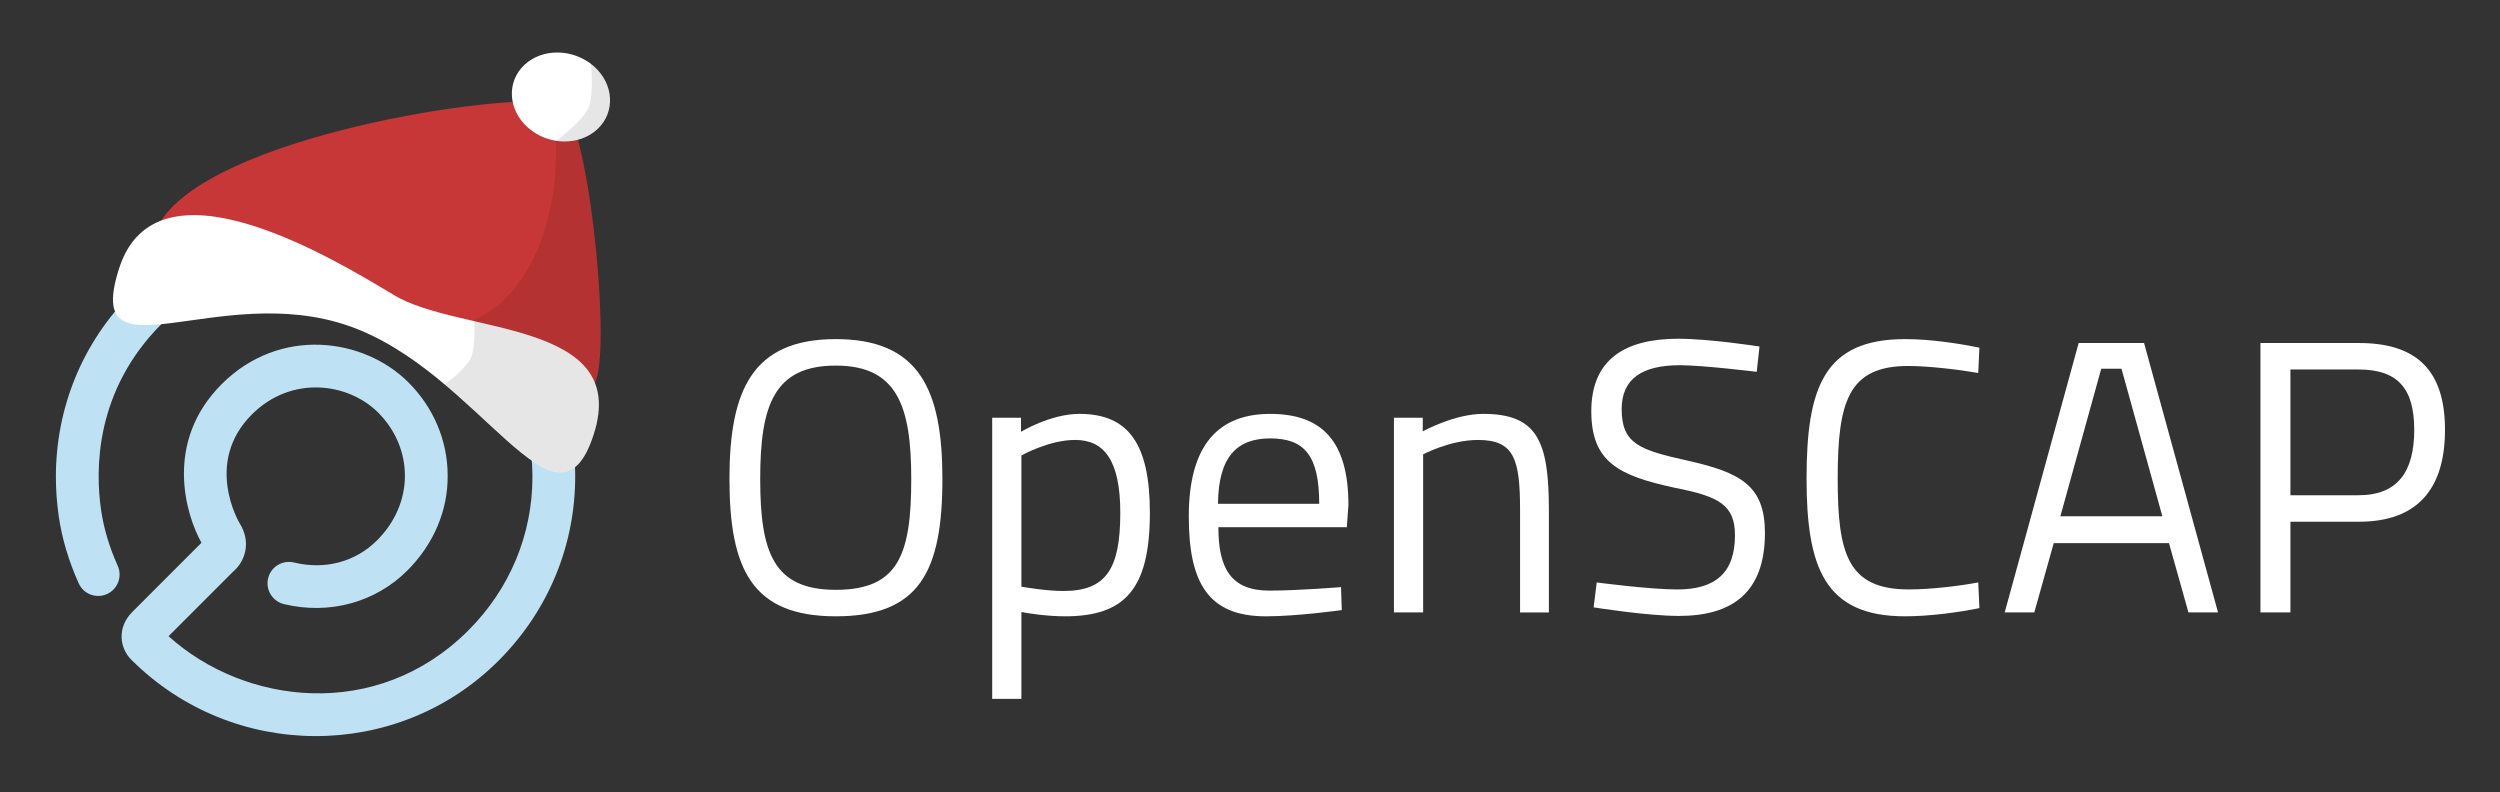 <?xml version="1.0" encoding="UTF-8" standalone="no"?>
<!-- Created with Inkscape (http://www.inkscape.org/) -->

<svg
   xmlns:dc="http://purl.org/dc/elements/1.1/"
   xmlns:cc="http://creativecommons.org/ns#"
   xmlns:rdf="http://www.w3.org/1999/02/22-rdf-syntax-ns#"
   xmlns:svg="http://www.w3.org/2000/svg"
   xmlns="http://www.w3.org/2000/svg"
   xmlns:sodipodi="http://sodipodi.sourceforge.net/DTD/sodipodi-0.dtd"
   xmlns:inkscape="http://www.inkscape.org/namespaces/inkscape"
   width="223.333"
   height="70.787"
   viewBox="0 0 209.375 66.363"
   id="svg5467"
   version="1.1"
   inkscape:version="0.92+devel unknown"
   sodipodi:docname="openscap-christmass-minimalistic.svg"
   inkscape:export-xdpi="300.00201"
   inkscape:export-ydpi="300.00201">
  <rect x="0" y="0" width="209.375" height="66.363" fill="#333333" stroke="none"/>
  <defs
     id="defs5469">
    <linearGradient
       gradientTransform="matrix(1,0,0,-1,-168,-249)"
       gradientUnits="userSpaceOnUse"
       id="linearGradient5108"
       y2="-594.351"
       x2="348.174"
       y1="-266.701"
       x1="348.174">
      <stop
         offset="0"
         style="stop-color:#06a8e9;stop-opacity:1"
         id="stop5110" />
      <stop
         offset="1"
         style="stop-color:#064780;stop-opacity:1"
         id="stop5112" />
    </linearGradient>
  </defs>
  <sodipodi:namedview
     id="base"
     pagecolor="#ffffff"
     bordercolor="#666666"
     borderopacity="1.0"
     inkscape:pageopacity="0.0"
     inkscape:pageshadow="2"
     inkscape:zoom="2.8"
     inkscape:cx="42.233948"
     inkscape:cy="-47.527345"
     inkscape:document-units="px"
     inkscape:current-layer="g6061"
     showgrid="false"
     borderlayer="false"
     units="px"
     inkscape:window-width="1916"
     inkscape:window-height="1029"
     inkscape:window-x="1920"
     inkscape:window-y="24"
     inkscape:window-maximized="0"
     inkscape:document-rotation="0"
     fit-margin-top="5"
     fit-margin-right="5"
     fit-margin-bottom="5"
     fit-margin-left="5"
     inkscape:pagecheckerboard="true" />
  <g
     inkscape:label="Layer 1"
     inkscape:groupmode="layer"
     id="layer1"
     transform="translate(-0.312,-990.181)">
    <g
       id="g6061"
       transform="translate(0,19.029)">
      <g
         id="g6084"
         transform="translate(-4.1383652e-7,-1.5)">
        <g
           transform="matrix(1.1,0,0,1.1,38.199,1146.284)"
           id="g16316-7">
          <g
             id="g16364-9">
            <g
               id="g16318-0"
               transform="matrix(0.492,0,0,0.492,-106.559,-63.243)">
              <g
                 id="g16320-9"
                 style="fill:#ffffff"
                 transform="translate(89.671,-365.451)">
                <path
                   id="path16322-5"
                   d="m 169.79,247.271 c 0,-13.734 3.554,-21.628 16.446,-21.628 12.892,0 16.506,7.773 16.506,21.628 0,14.34 -3.552,21.268 -16.506,21.268 -12.954,0 -16.446,-7.292 -16.446,-21.268 z m 28.133,0 c 0,-11.265 -2.168,-17.53 -11.687,-17.53 -9.579,0 -11.688,6.204 -11.688,17.53 0,11.388 2.049,17.169 11.688,17.169 9.699,0 11.687,-5.419 11.687,-17.169 z"
                   inkscape:connector-curvature="0"
                   style="fill:#ffffff" />
                <path
                   id="path16324-6"
                   d="m 210.447,237.813 h 4.461 v 2.169 c 0,0 4.578,-2.77 9.036,-2.77 7.59,0 10.904,4.637 10.904,15.304 0,11.806 -3.855,16.023 -13.133,16.023 -2.83,0 -5.906,-0.484 -6.748,-0.664 v 13.438 h -4.521 v -43.5 z m 4.521,5.845 v 20.301 c 0.785,0.12 3.917,0.662 6.505,0.662 6.626,0 8.798,-3.434 8.798,-12.105 0,-8.255 -2.592,-11.27 -6.99,-11.27 -4.095,0.001 -8.313,2.412 -8.313,2.412 z"
                   inkscape:connector-curvature="0"
                   style="fill:#ffffff" />
                <path
                   id="path16326-5"
                   d="m 264.427,264.021 0.119,3.555 c 0,0 -6.865,0.965 -11.748,0.965 -8.973,0 -11.927,-5.242 -11.927,-15.482 0,-11.449 4.94,-15.844 12.593,-15.844 8.011,0 12.108,4.218 12.108,14.095 l -0.244,3.436 h -19.877 c 0,6.444 1.987,9.819 7.89,9.819 4.519,-0.003 11.086,-0.544 11.086,-0.544 z m -3.373,-12.893 c 0,-7.47 -2.288,-10.121 -7.59,-10.121 -5.119,0 -8.013,2.831 -8.075,10.121 z"
                   inkscape:connector-curvature="0"
                   style="fill:#ffffff" />
                <path
                   id="path16328-4"
                   d="m 272.618,267.938 v -30.125 h 4.457 v 2.11 c 0,0 4.88,-2.71 9.338,-2.71 8.314,0 10.181,4.095 10.181,14.82 v 15.906 h -4.458 v -15.787 c 0,-7.951 -0.903,-10.905 -6.506,-10.905 -4.338,0 -8.493,2.23 -8.493,2.23 v 24.461 z"
                   inkscape:connector-curvature="0"
                   style="fill:#ffffff" />
              </g>
              <g
                 id="g16330-8"
                 style="fill:#ffffff"
                 transform="translate(89.671,-365.451)">
                <path
                   id="path16332-2"
                   d="m 328.759,230.704 c 0,0 -8.372,-1.023 -11.865,-1.023 -5.905,0 -9.037,2.111 -9.037,6.808 0,5.421 2.893,6.325 10.183,7.953 8.312,1.866 11.987,3.915 11.987,11.207 0,9.217 -5.059,12.831 -13.314,12.831 -4.941,0 -13.193,-1.326 -13.193,-1.326 l 0.479,-3.854 c 0,0 8.198,1.083 12.474,1.083 5.905,0 8.917,-2.591 8.917,-8.372 0,-4.701 -2.47,-6.024 -9.277,-7.354 -8.615,-1.864 -12.955,-3.914 -12.955,-11.864 0,-8.075 5.302,-11.207 13.438,-11.207 4.938,0 12.59,1.203 12.59,1.203 z"
                   inkscape:connector-curvature="0"
                   style="fill:#ffffff" />
                <path
                   id="path16334-7"
                   d="m 363.217,267.272 c -2.952,0.603 -7.529,1.267 -11.507,1.267 -12.469,0 -15.24,-7.592 -15.24,-21.327 0,-14.097 2.711,-21.569 15.24,-21.569 4.278,0 8.861,0.783 11.507,1.326 l -0.18,3.916 c -2.71,-0.483 -7.591,-1.085 -10.842,-1.085 -9.278,0 -10.907,5.542 -10.907,17.412 0,11.627 1.507,17.169 11.028,17.169 3.37,0 7.828,-0.542 10.721,-1.084 z"
                   inkscape:connector-curvature="0"
                   style="fill:#ffffff" />
                <path
                   id="path16336-0"
                   d="m 378.578,226.247 h 10.12 l 11.447,41.691 h -4.578 L 392.554,257.21 H 374.72 l -3.01,10.728 h -4.579 z m -2.832,26.81 h 15.783 l -6.324,-22.832 h -3.134 z"
                   inkscape:connector-curvature="0"
                   style="fill:#ffffff" />
                <path
                   id="path16338-4"
                   d="m 411.347,253.9 v 14.038 h -4.638 v -41.691 h 15.245 c 9.093,0 13.312,4.396 13.312,13.434 0,9.097 -4.219,14.22 -13.312,14.22 h -10.607 z m 10.544,-4.097 c 6.086,0 8.616,-3.677 8.616,-10.122 0,-6.384 -2.53,-9.337 -8.616,-9.337 h -10.544 v 19.459 z"
                   inkscape:connector-curvature="0"
                   style="fill:#ffffff" />
              </g>
            </g>
            <g
               id="g16340-7"
               transform="translate(89.671,-365.451)">
              <path
                 id="path16342-1"
                 d="m -119.859,243.903 c 0,-5.254 2.02,-10.219 5.754,-13.953 3.96,-3.959 9.141,-6.036 14.59,-5.847 5.013,0.172 9.877,2.262 13.349,5.734 3.723,3.723 5.799,8.661 5.846,13.904 0.035,5.316 -2.023,10.352 -5.832,14.161 -7.691,7.691 -20.238,7.655 -27.973,-0.078 -0.86,-0.859 -1.118,-2.428 0.095,-3.64 l 5.256,-5.258 c -1.192,-2.116 -2.878,-7.657 1.534,-12.071 4.435,-4.435 10.836,-3.526 14.222,-0.139 1.91,1.91 2.972,4.411 2.988,7.046 0.035,2.7 -1.069,5.277 -3.067,7.277 -2.437,2.436 -5.951,3.391 -9.404,2.557 -0.873,-0.213 -1.41,-1.093 -1.199,-1.967 0.212,-0.873 1.091,-1.411 1.966,-1.199 2.375,0.574 4.683,-0.044 6.334,-1.693 1.366,-1.367 2.115,-3.106 2.115,-4.907 0,-0.015 0,-0.03 0,-0.046 -0.012,-1.773 -0.735,-3.464 -2.034,-4.765 -2.279,-2.279 -6.606,-2.873 -9.619,0.141 -3.676,3.677 -0.957,8.239 -0.929,8.284 0.897,1.42 0.431,2.903 -0.509,3.692 l -4.903,4.903 c 5.752,5.213 15.857,6.528 22.824,-0.438 3.15,-3.149 4.879,-7.292 4.879,-11.679 0,-0.051 0,-0.1 -5e-4,-0.15 -0.039,-4.384 -1.776,-8.513 -4.893,-11.63 -2.895,-2.895 -6.963,-4.637 -11.157,-4.783 -4.538,-0.156 -8.861,1.582 -12.176,4.897 -5.075,5.074 -5.068,11.071 -4.613,14.193 0.199,1.372 0.636,2.835 1.264,4.23 0.369,0.82 0.003,1.785 -0.817,2.154 -0.82,0.368 -1.784,0.003 -2.152,-0.816 -0.762,-1.691 -1.272,-3.406 -1.519,-5.096 -0.147,-1.012 -0.219,-2.017 -0.219,-3.015 z"
                 inkscape:connector-curvature="0"
                 style="fill:#bee1f4;fill-opacity:1" />
            </g>
          </g>
        </g>
        <g
           id="g6054"
           transform="matrix(0.25,0,0,0.25,-20.09,721.352)">
          <g
             transform="matrix(0.498,0,0,0.498,82.097,998.368)"
             id="g4465">
            <path
               style="opacity:1;fill:#c83737;fill-opacity:1;stroke:none;stroke-width:3;stroke-linecap:round;stroke-linejoin:round;stroke-miterlimit:4;stroke-dasharray:none;stroke-dashoffset:16;stroke-opacity:1"
               d="M 400.196,268.795 C 374.339,345.804 342.796,241.051 254.628,210.223 166.46,179.395 60.976,224.762 109.291,159.458 151.761,102.054 352.309,73.514 376.314,84.132 c 18.042,7.98 33.37,156.407 23.882,184.664 z"
               id="path3519"
               inkscape:connector-curvature="0"
               sodipodi:nodetypes="sssss" />
            <path
               style="opacity:1;fill:#ffffff;fill-opacity:1;stroke:none;stroke-width:3;stroke-linecap:round;stroke-linejoin:round;stroke-miterlimit:4;stroke-dasharray:none;stroke-dashoffset:16;stroke-opacity:1"
               d="m 398.445,305.838 c -24.828,77.347 -76.43,-41.981 -164.598,-72.81 -88.168,-30.828 -179.515,38.518 -154.687,-38.829 24.828,-77.347 139.954,-9.182 184.739,17.96 43.98,26.654 159.374,16.332 134.546,93.679 z"
               id="path3519-6"
               inkscape:connector-curvature="0"
               sodipodi:nodetypes="sssss" />
            <ellipse
               style="opacity:1;fill:#ffffff;fill-opacity:1;stroke:none;stroke-width:3;stroke-linecap:round;stroke-linejoin:round;stroke-miterlimit:4;stroke-dasharray:none;stroke-dashoffset:16;stroke-opacity:1"
               id="path3522-1"
               cx="189.007"
               cy="317.341"
               transform="matrix(0.727,-0.687,0.753,0.658,0,0)"
               rx="30.25"
               ry="32.73" />
          </g>
          <path
             sodipodi:nodetypes="czczczcscscccc"
             inkscape:connector-curvature="0"
             id="path3519-0"
             d="m 279.586,1026.681 c 0,0 1.055,10.523 -0.915,14.836 -1.97,4.314 -10.907,11.045 -10.907,11.045 0,0 1.522,19.616 -6.736,37.694 -8.258,18.078 -20.576,22.097 -20.576,22.097 0,0 0.621,8.858 -1.097,12.714 -1.718,3.856 -8.748,8.837 -8.748,8.837 24.958,20.958 41.004,44.727 49.992,16.727 2.266,-7.059 2.179,-12.647 0.402,-17.154 0.156,-0.437 0.313,-0.826 0.469,-1.289 3.662,-10.905 -0.101,-57.745 -6.162,-80.111 2.509,-0.669 4.752,-1.897 6.537,-3.576 6.048,-5.71 5.459,-15.142 -1.316,-21.066 -0.305,-0.26 -0.62,-0.511 -0.943,-0.752 z"
             clip-path="none"
             style="opacity:0.1;fill:#000000;fill-opacity:1;stroke:none;stroke-width:3;stroke-linecap:round;stroke-linejoin:round;stroke-miterlimit:4;stroke-dasharray:none;stroke-dashoffset:16;stroke-opacity:1" />
        </g>
      </g>
    </g>
  </g>
</svg>

